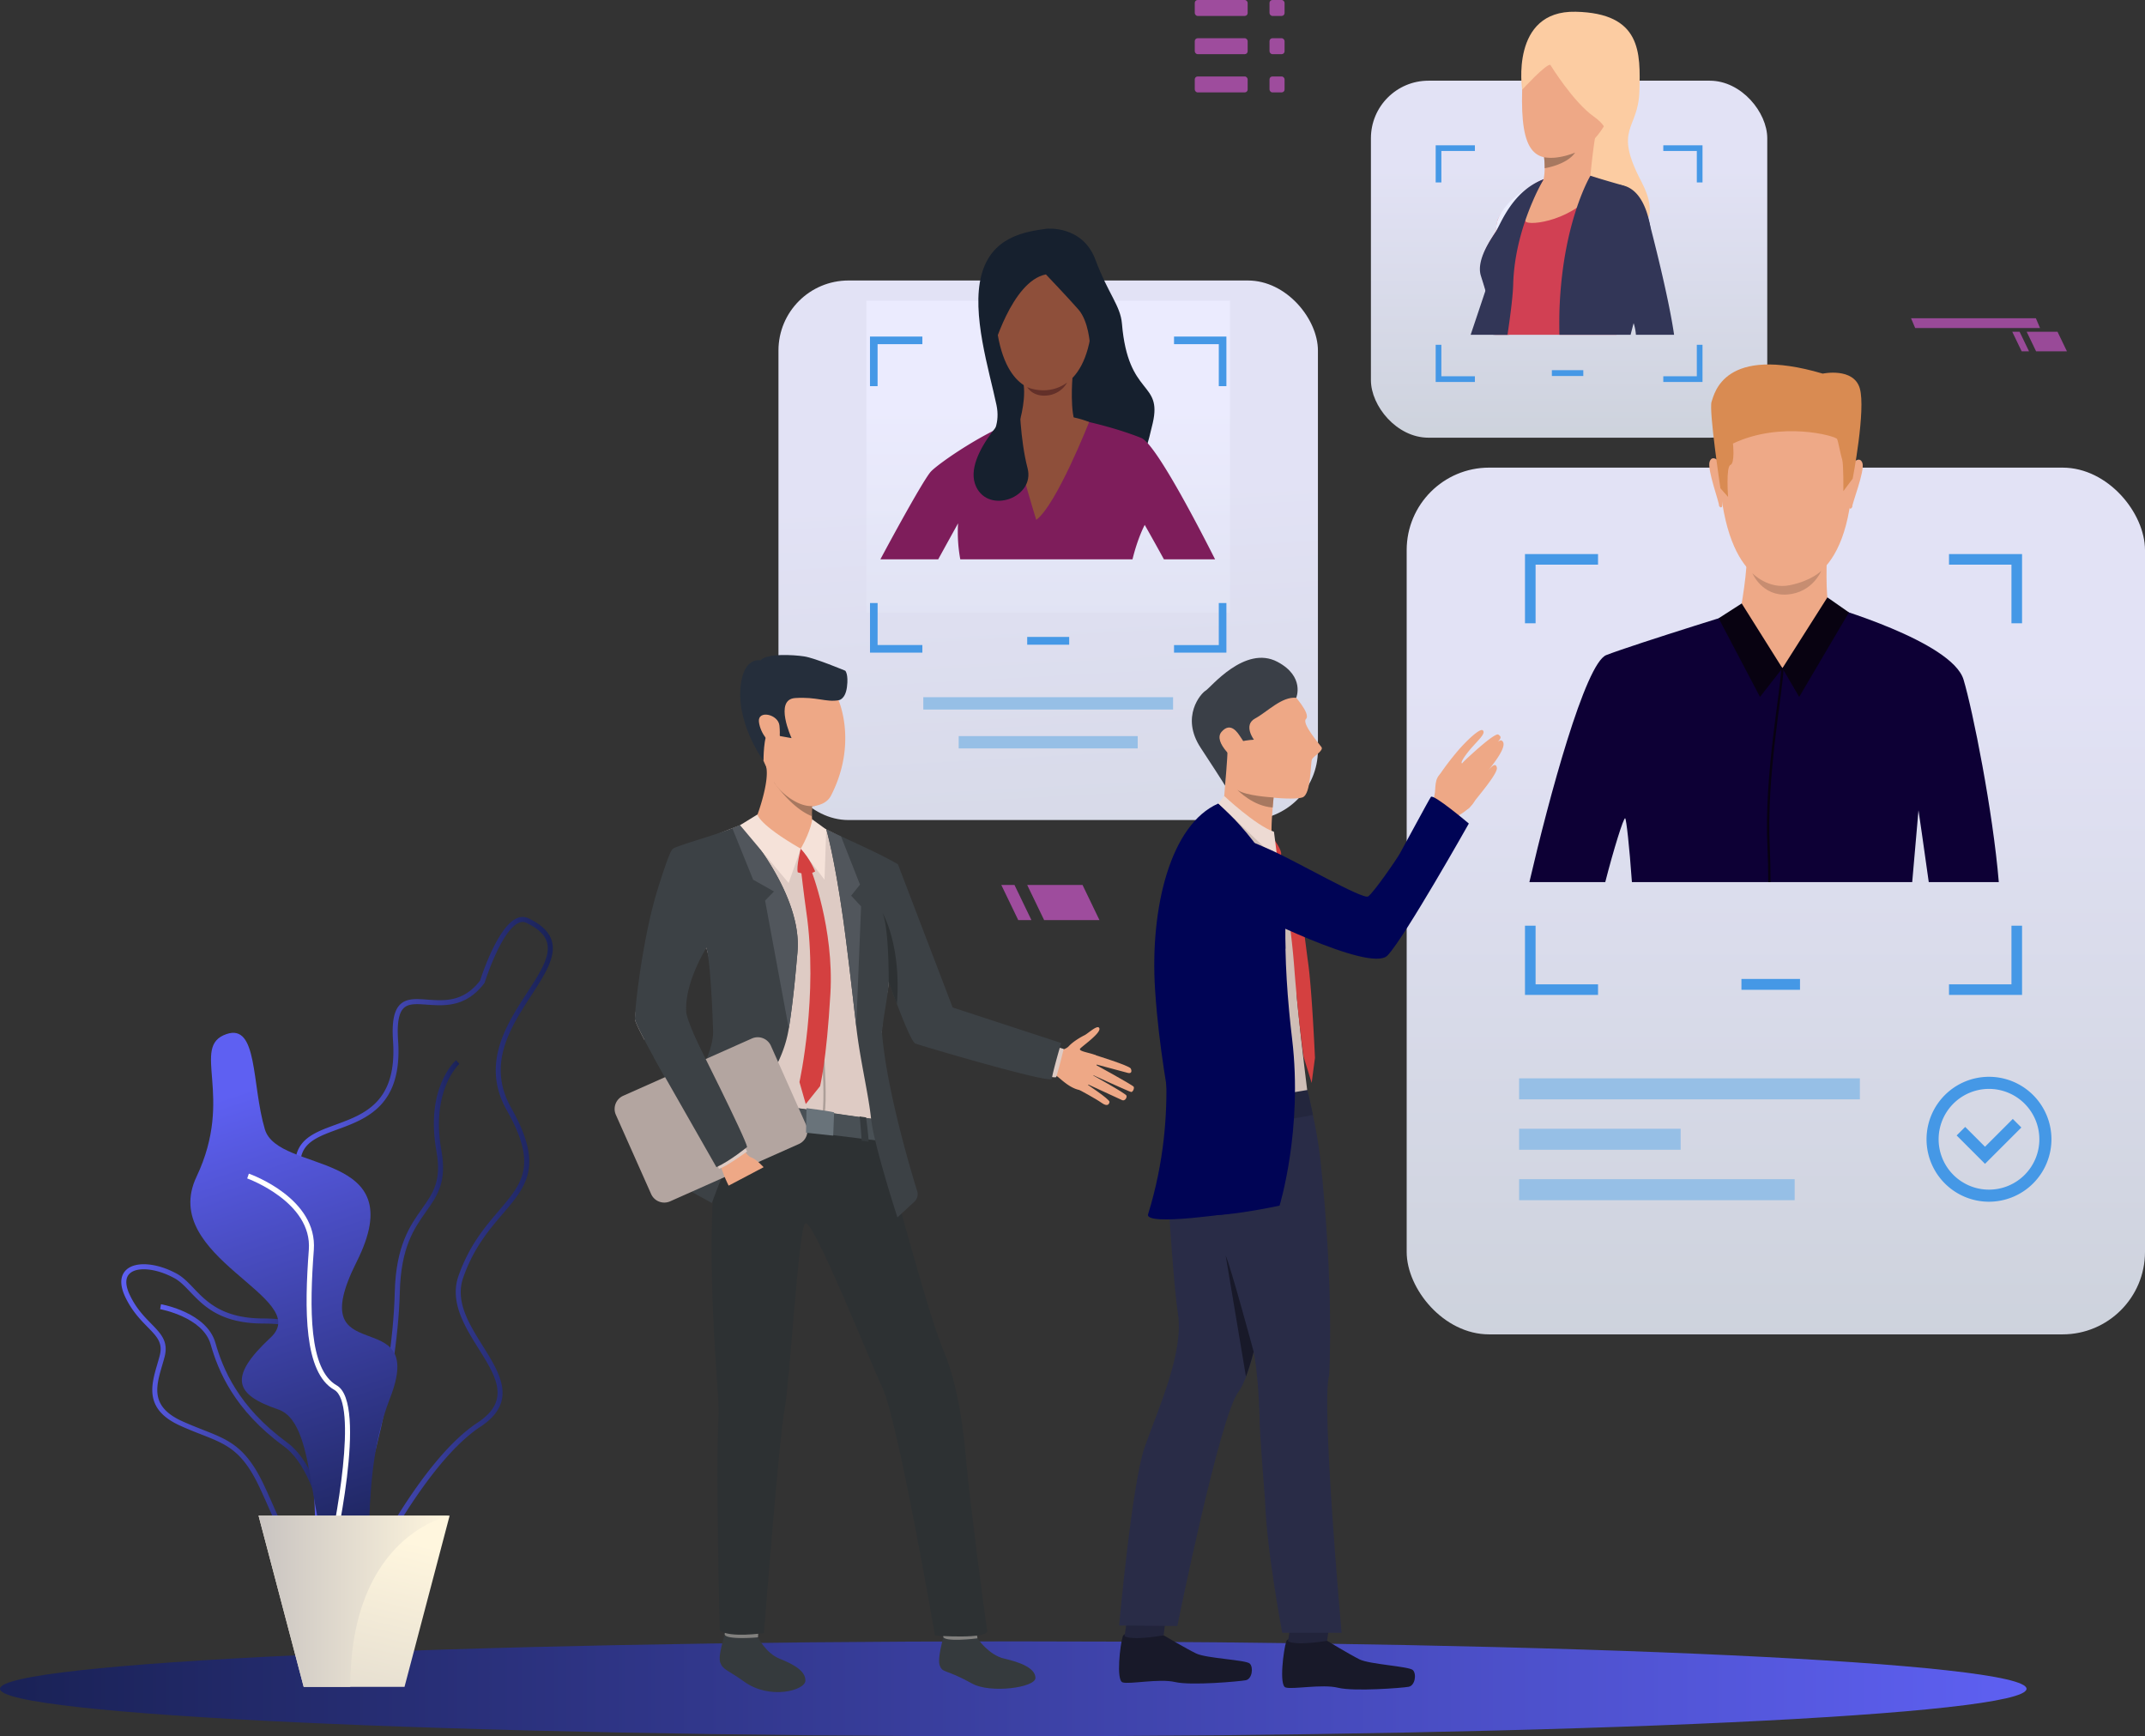 <svg id="Слой_1" data-name="Слой 1" xmlns="http://www.w3.org/2000/svg" xmlns:xlink="http://www.w3.org/1999/xlink" viewBox="0 0 1798.11 1455.22"><rect x="0" y="0" width="1798.11" height="1455.22" fill="#333333" stroke="none"/><defs><style>.cls-1,.cls-15,.cls-3,.cls-53,.cls-6{opacity:0.95;}.cls-1{fill:url(#linear-gradient);}.cls-2{fill:#96bfe6;}.cls-3{fill:url(#linear-gradient-2);}.cls-4{fill:#4598e6;}.cls-5{fill:url(#linear-gradient-3);}.cls-6{fill:url(#linear-gradient-4);}.cls-7{fill:url(#linear-gradient-5);}.cls-8{fill:url(#linear-gradient-6);}.cls-9{fill:url(#linear-gradient-7);}.cls-10{fill:url(#linear-gradient-8);}.cls-11{fill:url(#linear-gradient-9);}.cls-12{fill:#fff;}.cls-13{fill:url(#linear-gradient-10);}.cls-14{fill:url(#linear-gradient-11);}.cls-15{fill:url(#linear-gradient-12);}.cls-16{fill:#0d0035;}.cls-17{fill:#eea987;}.cls-18{fill:#d98b52;}.cls-19{fill:#080211;}.cls-20{fill:#c78d71;}.cls-21{fill:#eea886;}.cls-22{fill:#16202e;}.cls-23{fill:#7e1d5b;}.cls-24{fill:#8e4f3a;}.cls-25{fill:#633029;}.cls-26{fill:#323657;}.cls-27{fill:#fccca2;}.cls-28{fill:#d14053;}.cls-29{fill:#e55353;}.cls-30{fill:#a77860;}.cls-31{fill:#ebeeff;}.cls-32{fill:#353a3d;}.cls-33{fill:#81807e;}.cls-34{fill:#2d3133;}.cls-35{fill:#decbc4;}.cls-36{fill:#495055;}.cls-37{fill:#252e3b;}.cls-38{fill:#3c4145;}.cls-39{fill:#b3a5a0;}.cls-40{fill:#51565c;}.cls-41{fill:#f5e2d9;}.cls-42{fill:#d44040;}.cls-43{fill:#ad9f99;}.cls-44{fill:#69737a;}.cls-45{fill:#181929;}.cls-46{fill:#22243b;}.cls-47{fill:#292c47;}.cls-48{fill:#cfbeb6;}.cls-49{fill:#3a3f47;}.cls-50{fill:#23263d;}.cls-51{fill:#000455;}.cls-52{fill:#eddad3;}.cls-54{fill:#9e4c9d;}</style><linearGradient id="linear-gradient" x1="910.92" y1="1045.52" x2="875.67" y2="406.67" gradientUnits="userSpaceOnUse"><stop offset="0" stop-color="#d1d7e0"/><stop offset="1" stop-color="#ebebff"/></linearGradient><linearGradient id="linear-gradient-2" x1="1488.65" y1="1225.07" x2="1488.65" y2="566.11" xlink:href="#linear-gradient"/><linearGradient id="linear-gradient-3" y1="1415.47" x2="1698.81" y2="1415.47" gradientUnits="userSpaceOnUse"><stop offset="0.01" stop-color="#1a2257"/><stop offset="1" stop-color="#5e60f2"/></linearGradient><linearGradient id="linear-gradient-4" x1="878.68" y1="818.15" x2="878.68" y2="336.32" xlink:href="#linear-gradient"/><linearGradient id="linear-gradient-5" x1="-4327.48" y1="1094.07" x2="-4218.26" y2="1094.07" gradientTransform="matrix(-1, 0, 0, 1, -3942.38, 0)" xlink:href="#linear-gradient-3"/><linearGradient id="linear-gradient-6" x1="-4242.62" y1="1184.23" x2="-4044.07" y2="1184.23" gradientTransform="matrix(-1, 0, 0, 1, -3942.38, 0)" xlink:href="#linear-gradient-3"/><linearGradient id="linear-gradient-7" x1="-4225.65" y1="1213.1" x2="-4076.62" y2="1213.1" gradientTransform="matrix(-1, 0, 0, 1, -3942.38, 0)" xlink:href="#linear-gradient-3"/><linearGradient id="linear-gradient-8" x1="-4405.79" y1="1061.71" x2="-4182" y2="1061.71" gradientTransform="matrix(-1, 0, 0, 1, -3942.38, 0)" xlink:href="#linear-gradient-3"/><linearGradient id="linear-gradient-9" x1="330.16" y1="1306" x2="199.87" y2="915.1" xlink:href="#linear-gradient-3"/><linearGradient id="linear-gradient-10" x1="229.35" y1="1561.28" x2="294.5" y2="1280.44" gradientUnits="userSpaceOnUse"><stop offset="0" stop-color="#c9c4c1"/><stop offset="1" stop-color="#fff6de"/></linearGradient><linearGradient id="linear-gradient-11" x1="197.22" y1="1342.12" x2="357.38" y2="1342.12" gradientTransform="translate(19.53)" xlink:href="#linear-gradient-10"/><linearGradient id="linear-gradient-12" x1="1315.34" y1="410.8" x2="1315.34" y2="139.37" xlink:href="#linear-gradient"/></defs><title>Staffing banner</title><rect class="cls-1" x="652.57" y="235.1" width="452.22" height="452.22" rx="58.67"/><rect class="cls-2" x="773.99" y="584.36" width="209.37" height="10.34"/><rect class="cls-2" x="803.65" y="616.96" width="150.06" height="10.34"/><rect class="cls-3" x="1179.19" y="391.94" width="618.92" height="726.47" rx="69.12"/><rect class="cls-4" x="1459.81" y="820.51" width="49.09" height="9.09"/><rect class="cls-2" x="1273.45" y="903.82" width="285.64" height="17.6"/><rect class="cls-2" x="1273.45" y="988.33" width="230.98" height="17.6"/><rect class="cls-2" x="1273.45" y="946.07" width="135.41" height="17.6"/><path class="cls-4" d="M1633.81,464.39v8.89h52.35V522.4h8.89v-58Zm-355.45,58h8.89V473.28h52.35v-8.89h-61.24Zm407.8,253.48V825h-52.35v8.89h61.24v-58Zm-398.91,0h-8.89v58h61.24V825h-52.35Z"/><path class="cls-4" d="M1667.33,1007.22a52.35,52.35,0,1,1,52.35-52.35A52.4,52.4,0,0,1,1667.33,1007.22Zm0-94.56a42.22,42.22,0,1,0,42.22,42.21A42.26,42.26,0,0,0,1667.33,912.66Z"/><polygon class="cls-4" points="1663.99 975.48 1640.21 951.69 1647.38 944.53 1663.99 961.15 1687.29 937.85 1694.45 945.02 1663.99 975.48"/><path class="cls-5" d="M1698.81,1415.47c0,22-380.29,39.75-849.4,39.75S0,1437.43,0,1415.47s380.29-39.76,849.41-39.76S1698.81,1393.51,1698.81,1415.47Z"/><rect class="cls-6" x="726.27" y="252.01" width="304.81" height="261.53"/><path class="cls-7" d="M278.3,1299.58c25.37-17.85,55.08-142.23,56.85-216.31.9-38,12.12-53.75,22-67.7,9.46-13.34,17.63-24.85,12.87-51.29-9.1-50.53,14.82-72.34,15.06-72.55l-2.77-3.16c-1.06.93-26,23.43-16.42,76.45,4.45,24.71-2.88,35-12.16,48.12-9.74,13.72-21.86,30.8-22.8,70-1.9,79.5-32.27,196.94-55.07,213Z"/><path class="cls-8" d="M225.1,1263.3c-2.39-5.43-4.87-11-7.68-17-14.49-30.6-27.34-35.64-48.61-44-5.2-2-11.1-4.36-17.56-7.26-30.48-13.7-24.58-33.88-19.37-51.69.72-2.49,1.45-5,2.08-7.44,2.68-10.47-2.47-15.72-10.26-23.68-5.8-5.91-13-13.27-18.57-24.89-6.08-12.71-3-19.53.69-23,7.74-7.33,25.56-6,42.39,3.21,5.23,2.85,9.54,7.36,14.1,12.13,10.73,11.24,24.08,25.22,57.85,25.38,19.26.09,29.81,2.75,35.27,8.89,6.2,7,5,17.39,3.42,31.83-.56,5-1.2,10.65-1.58,16.77-2.3,36.47,19.24,62.79,19.45,63.05,12.86,15.32,28.71,47.1,21.87,66.66-2.86,8.2-9.28,13.36-19.06,15.34a54.16,54.16,0,0,1-10.73,1.17C245.18,1308.8,236.53,1289.2,225.1,1263.3Zm-78.9-192c-15-8.2-31.15-9.86-37.49-3.85-4.82,4.57-2.55,12.4.21,18.16,5.26,11,11.91,17.78,17.77,23.76,8.16,8.33,14.6,14.9,11.34,27.67-.64,2.5-1.38,5-2.13,7.56-5.18,17.74-10.08,34.49,17.07,46.69,6.37,2.86,12.21,5.16,17.37,7.18,21.48,8.43,35.67,14,50.88,46.1,2.83,6,5.31,11.62,7.72,17.07,13.13,29.76,21.05,47.72,49.76,41.92,8.23-1.66,13.59-5.91,15.93-12.61,6-17.24-8.39-47.43-21.13-62.59-.93-1.12-22.83-27.81-20.42-66,.39-6.21,1-11.93,1.6-17,1.49-13.35,2.57-23-2.38-28.57-4.53-5.09-14.45-7.4-32.16-7.48-35.55-.17-49.59-14.87-60.87-26.68-4.51-4.72-8.41-8.81-13.07-11.35Z"/><path class="cls-9" d="M279.08,1333l4.19-.23c-.21-3.93-5.49-96.75-42.76-123.92-40.89-29.8-53.78-61.83-59.92-83.33-7.23-25.33-44.05-32.1-45.62-32.37l-.73,4.13c.36.06,35.8,6.6,42.31,29.4,6.31,22.09,19.55,55,61.48,85.56C273.7,1238.28,279,1332.08,279.08,1333Z"/><path class="cls-10" d="M272,1353.9c-8.77-4.37-8.45-21.93-8-48.5.61-33.59,1.44-79.58-16.14-121.89-18.67-44.94-2-58.08,14.09-70.78,18-14.23,35.08-27.67,2.38-88.32-15-27.86-19.79-46.7-15-59.3s18-17.31,32-22.44c24.23-8.87,51.69-18.92,48.14-70.21-1.08-15.72.77-25.39,5.82-30.43,5.5-5.47,13.59-4.88,23-4.19,14.16,1,30.21,2.21,44.18-16,1.45-4.56,14.81-45.22,30.79-52.19a11.32,11.32,0,0,1,9.78.06h0c11,5.28,17.43,11.53,19.57,19.13,3.72,13.22-6,28.12-17.17,45.38-17.61,27.12-37.58,57.86-16.87,94.44,27.38,48.37,12.92,65.3-7.1,88.72C410,1030.78,397,1046,388.32,1070.81c-7,20,4.93,39,16.45,57.38,14.46,23.08,29.41,47-2.07,67.66-52,34.24-103.44,146-104,147.14l-.21.47-.4.31c-9.59,7.52-16.57,11.1-21.82,11.1A9.53,9.53,0,0,1,272,1353.9ZM400.4,1192.34c28.05-18.45,15.43-38.59.82-61.92-11.5-18.34-24.52-39.14-16.87-61,8.95-25.55,22.22-41.08,33.92-54.78,19.61-23,32.57-38.12,6.64-83.93-22-38.8-.36-72.07,17-98.8,10.66-16.4,19.86-30.57,16.65-41.95-1.79-6.37-7.46-11.76-17.34-16.48h0a7.19,7.19,0,0,0-6.29,0c-14.83,6.46-28.44,49.51-28.58,49.94l-.11.35-.22.29c-15.4,20.35-33.5,19-48,18-8.7-.64-15.56-1.14-19.7,3s-5.57,13-4.59,27.17c3.77,54.43-26.54,65.52-50.89,74.44-13.68,5-25.5,9.33-29.54,20-4.32,11.37.37,29.11,14.77,55.82,34.38,63.76,15.14,78.93-3.47,93.61-15.56,12.27-30.27,23.86-12.81,65.87,17.92,43.12,17.07,89.62,16.46,123.57-.42,23.18-.75,41.49,5.65,44.67,3.74,1.87,10.9-1.28,21.28-9.36C299.3,1331.74,348.53,1226.47,400.4,1192.34Z"/><path class="cls-11" d="M189.83,866.72c26.49-9.08,21,42,32.18,79.74S346.53,962.94,299,1057.53s60.16,31.64,28,114.18-2.8,170.83-37.78,148.37-19.65-126.4-56-138.75-42.31-26.76-6.3-60.33-94.37-66.92-62.19-134.72S159.23,877.21,189.83,866.72Z"/><path class="cls-12" d="M277,1314.66c3.33-14.13,31.78-138.49,5.24-153.52-23.4-13.25-22.82-64.78-19.17-113.44,3.23-43.07-52.09-63.2-54.45-64l-1.4,4c.55.19,54.65,19.9,51.66,59.77-3.75,50-4.15,103,21.29,117.4,20.15,11.42,1.6,111.36-7.25,148.91Z"/><polygon class="cls-13" points="376.91 1270.38 339.09 1413.86 254.58 1413.86 216.76 1270.38 376.91 1270.38"/><path class="cls-14" d="M376.91,1270.38s-83.25,15.63-83.25,143.48H254.58l-37.82-143.48Z"/><rect class="cls-15" x="1149.21" y="67.63" width="332.25" height="299.23" rx="48.23"/><rect class="cls-4" x="1300.9" y="310.27" width="26.35" height="4.88"/><path class="cls-4" d="M1394.31,121.78v4.78h28.1v26.37h4.77V121.78ZM1203.5,152.93h4.77V126.56h28.1v-4.78H1203.5ZM1422.41,289v26.38h-28.1v4.77h32.87V289Zm-214.14,0h-4.77v31.15h32.87v-4.77h-28.1Z"/><rect class="cls-4" x="861.08" y="533.84" width="35.2" height="6.52"/><path class="cls-4" d="M984.16,282.07v6.38h37.53v35.22h6.38v-41.6Zm-254.87,41.6h6.38V288.45H773.2v-6.38H729.29Zm292.4,181.76v35.24H984.16V547h43.91V505.43Zm-286,0h-6.38V547H773.2v-6.37H735.67Z"/><path class="cls-16" d="M1675.55,739.32h-58.71c-3.86-28.11-8.61-60.2-8.61-60.2s-2.38,26.48-5.26,60.2H1368c-2.14-30.32-4.72-53-5.65-53.48-1.35-.67-9.73,26.23-16.69,53.48h-63.6c16.36-70.47,46.87-183.52,64.51-190.29,25.11-9.66,127.51-41.22,127.51-41.22h58.43s103.84,29.63,113.5,61.84C1653.7,595.32,1670.64,680,1675.55,739.32Z"/><path class="cls-17" d="M1506,318.24s54.57,8.6,46.26,94-56.47,78.37-59.69,78.29-48.34,1.55-51.86-102.68C1440.7,387.82,1439.16,310.74,1506,318.24Z"/><path class="cls-17" d="M1531.46,465.35s-1.49,35.11,1.9,42.72-45,32-74.56,4.81c0,0,7.13-38.17,5.15-51.69S1531.46,465.35,1531.46,465.35Z"/><path class="cls-17" d="M1553.09,388.09s6-6.38,8.17.08-9.27,35.33-8.52,36.63c0,0-1.09,2.5-2.53,1.12S1553.09,388.09,1553.09,388.09Z"/><path class="cls-17" d="M1441.32,387s-5.86-6.49-8.17-.08,8.58,35.51,7.81,36.79c0,0,1,2.52,2.5,1.17S1441.32,387,1441.32,387Z"/><path class="cls-18" d="M1553.07,401.19l-7.82,10.44s.23-22.89-1-26.48-3.17-14.56-4.22-17.15-46.85-15.42-87.32,3.75c0,0,1.78,16.46-2.1,17.93s-2,26.81-2,26.81l-6.42-7.24s-9.84-65.68-7.41-72.53,10.17-48,93.18-23.57c0,0,25.88-5.48,31.07,12.38S1553.07,401.19,1553.07,401.19Z"/><path class="cls-17" d="M1533.36,508.07s12.31,2.62-39.2,52c0,0-36.54-40.42-35.36-47.18S1533.36,508.07,1533.36,508.07Z"/><polygon class="cls-19" points="1494.16 560.06 1508.22 584.11 1549.92 513.29 1531.86 500.7 1494.16 560.06"/><polygon class="cls-19" points="1494.16 560.06 1460.04 505.78 1440.7 518.21 1475.38 584.11 1494.16 560.06"/><path class="cls-19" d="M1483.58,710.47c.42,8,.61,17.82.63,28.85h-1.93c0-11-.21-20.78-.63-28.76-3.16-60.23,11.43-133.51,11.52-150.69l1.89.37C1495,577.42,1480.42,650.49,1483.58,710.47Z"/><path class="cls-20" d="M1469,480.45s13,13.7,31.28,10.05,26.44-12,26.44-12-7.23,18.13-28.4,19.79S1469,480.45,1469,480.45Z"/><path class="cls-21" d="M836.8,284.49h-.12c-1.24-.3-3.18-6.21-3.56-7.39-.09-.32-.28-.91-.55-1.73-1.53-4.73-5.11-15.79-3.71-20,.44-1.34,1.12-2.11,2-2.3,2-.41,4.2,2.08,4.29,2.18l0,.06v.07c.5,4.65,3,27.93,1.92,29A.52.52,0,0,1,836.8,284.49Zm-5.45-31.06a1.47,1.47,0,0,0-.36,0c-.75.15-1.32.82-1.71,2-1.34,4.1,2.33,15.47,3.72,19.75.26.82.46,1.42.55,1.75.9,2.82,2.51,6.89,3.23,7.07a.06.06,0,0,0,.07,0c.68-.92-.89-18-2-28.55C834.5,255.14,832.83,253.43,831.35,253.43Z"/><path class="cls-22" d="M877.36,191.71s30-3.15,40.86,25.86,21,38.5,22.29,53.74c5.16,61.63,33.94,47.69,25.84,83.21s-13.69,40.91-13.69,40.91l-68.81-13.49-69.71.22s27.27-13.62,21.2-42.63S814.14,263,822.69,230.61,859.41,194.18,877.36,191.71Z"/><path class="cls-21" d="M914.05,284.49a.5.5,0,0,1-.37-.16c-1.07-1.06,1.41-24.34,1.92-29v-.07l0-.06c.09-.1,2.33-2.59,4.29-2.18.91.19,1.6,1,2,2.3,1.39,4.24-2.18,15.3-3.71,20-.27.82-.46,1.41-.55,1.73-.38,1.18-2.33,7.09-3.56,7.39Zm2-29c-1.15,10.58-2.72,27.63-2,28.56a.06.06,0,0,0,.06,0c.73-.18,2.33-4.25,3.24-7.08.09-.32.28-.92.55-1.74,1.38-4.28,5.06-15.65,3.71-19.75-.38-1.18-1-1.85-1.7-2C918.3,253.14,916.37,255.11,916,255.46Z"/><path class="cls-23" d="M1018.59,468.82H975.71c-8.89-16.2-16.11-28.88-16.11-28.88s-5.78,10.55-10.26,28.88H805a124.94,124.94,0,0,1-1.87-30.2s-7.72,13.94-16.67,30.2H738c12.87-24.1,37-68,42.46-73.69,6.88-7.21,46.76-34.77,75.24-43.77s44.68-.31,44.68-.31,29.25,5.27,56.29,16C967.27,371.26,996.64,425.5,1018.59,468.82Z"/><path class="cls-24" d="M881.32,208.67s39.78,5.74,34,64.47-40.93,54.06-43.28,54-35.22,1.22-38.06-70.43C833.94,256.72,832.61,203.73,881.32,208.67Z"/><path class="cls-24" d="M899,316.73s-2.46,30.55,3.42,39.7-5,21.57-27.52,17.32-21.18-17-21.18-17,6.3-18.85,4.45-33.94S899,316.73,899,316.73Z"/><path class="cls-22" d="M876.77,230S895.36,249.5,904,259.39s9.63,29,9.63,29,14.54-17.77,8.46-38.45-20.47-60.94-56.9-48.57-37.77,66.78-33.5,93.76C831.68,295.14,848,235.58,876.77,230Z"/><path class="cls-24" d="M913,353.73s-27.58,69.87-44.35,82c0,0-22-71.27-20.48-81.7C848.13,354.05,881.35,341,913,353.73Z"/><path class="cls-22" d="M854.67,336.84s-49.18,43.75-36.42,71.05c10.9,23.3,49.52,9,43.15-15.4S854.67,336.84,854.67,336.84Z"/><path class="cls-25" d="M861.1,324.49s16.95,8,33.44-3.82a21.5,21.5,0,0,1-16.72,10.8C865.68,332.82,861.1,324.49,861.1,324.49Z"/><path class="cls-26" d="M1297.58,162.86s-16.31,61.38-19.71,75.21c-1,4.17-4.28,11.37-8.43,19.58a1.3,1.3,0,0,1-.11.19,15.64,15.64,0,0,0-1.52,5c-.66,5.12,1.3,9.15-2.1,15.22l-.61,2.55h-32.29c3.77-11.19,8.55-25.43,12.38-36.9,3.21-9.68,5.75-17.38,6.43-19.61,2-6.66,9.31-28.22,15.53-42.53,2.17-5,10.53-9.92,17.94-13.48C1291.72,164.93,1297.58,162.86,1297.58,162.86Z"/><path class="cls-27" d="M1276,75.18s-10.3-66.57,44.84-65.34,54.4,34.14,53.42,66.81-22.11,30.22,1.72,75.67-20.64,45.44-20.64,45.44l-34.5-47.41Z"/><path class="cls-21" d="M1314.8,16.22s-37.34,5.9-38.81,59,10.07,64.36,42.74,53.31,43-66.58,43.73-75.17S1365.16,9.84,1314.8,16.22Z"/><path class="cls-28" d="M1380.38,200.79c.13,18.26-20.86,61.94-24.1,75.43-.38,1.57-.79,3-1.2,4.38H1253.17c-.53-6.29-1-11.67-1.28-14.71-.8-10-10.91-31.46-10.57-41.46.35-10.19,5.35-19,12.35-29.88,2.17-3.37,4.46-6.8,6.73-10.15,7.42-10.88,14.83-20.76,18.47-24.17a58.53,58.53,0,0,1,7.43-5.92l0,0a34.16,34.16,0,0,1,7.65-4l32.1-5.13s20,7.24,31.51,9.93C1357.58,155.06,1380,158.34,1380.38,200.79Z"/><path class="cls-29" d="M1286.32,154.29l-18.6,29.32-17.17,27.06c0-.15,1.19-4.24,3.13-16.11.36-2.25.76-4.78,1.18-7.62a21.86,21.86,0,0,1,.54-2.5h0c7.35-16.94,30.07-29.71,30.9-30.14C1286.32,154.3,1286.32,154.29,1286.32,154.29Z"/><path class="cls-21" d="M1339.74,104.59c-3.24,6.11-6.66,44-6.66,44s-45.67,17.26-41,7.5c2.12-4.43,2.74-10.18,2.78-15.14a72.8,72.8,0,0,0-.51-9.22c-.11-1-.21-1.57-.21-1.57S1343,98.47,1339.74,104.59Z"/><path class="cls-27" d="M1299.57,54.3s19.16,31.2,36.6,43.48,8.6,22.11,8.6,22.11,45.51-95.81,2.24-102.44-69.8-7.12-71,57.73C1276,75.18,1295.64,53.81,1299.57,54.3Z"/><path class="cls-30" d="M1320.4,127.87c-7,10.34-25.53,13.13-25.53,13.13h0a72.8,72.8,0,0,0-.51-9.22C1306.26,134.08,1320.4,127.87,1320.4,127.87Z"/><path class="cls-31" d="M1255.48,184.24h0s-1,2.06-1.8,10.32l6.72-10.15s12-17.23,16.13-21.71a69.12,69.12,0,0,1,9.77-8.4S1262.67,165.66,1255.48,184.24Z"/><path class="cls-29" d="M1346.36,209.93s29.31-11.5,38-12.17c0,0-5.9-47.07-34.69-42.08S1346.36,209.93,1346.36,209.93Z"/><path class="cls-21" d="M1294,150.26s-21.52,33.09-14.23,36,46.71-3.86,63.48-35.29C1343.22,151,1318.15,138.1,1294,150.26Z"/><path class="cls-26" d="M1384.35,197.77c-1.49,25.94-8.86,50.55-14.93,73.14-.88,3.27-1.73,6.51-2.52,9.69h-59.68c-.15-8.94-.12-16.83.16-23.42,3-72,25.83-109.88,25.83-109.88s7.29,2.45,28.26,8.39c14.37,4.06,19.8,22.35,21.78,33.44a.42.42,0,0,1,0,.13A79.07,79.07,0,0,1,1384.35,197.77Z"/><path class="cls-26" d="M1294,150.27a171.62,171.62,0,0,0-8.87,17.81c-7.07,16.21-15.9,41.87-16.65,70.15-.24,9.08-2,23.79-4.78,42.37h-11.91a188.81,188.81,0,0,0-6.56-36.9c-1.63-5.79-3.12-10.12-3.93-12.86-3.8-12.92,8.35-30.13,12.41-36.29S1267.49,160.13,1294,150.27Z"/><path class="cls-26" d="M1403.36,280.6h-32a42.66,42.66,0,0,0-1.89-9.69c-5.82-20.7-23.06-61-23.06-61s-25.78-42.13-1.34-52.87,35,19.27,38.23,32.08a.42.42,0,0,1,0,.13C1384.09,192.32,1398.64,247.79,1403.36,280.6Z"/><path class="cls-21" d="M880.7,881.4s11.2-.15,15.19-4.47,11-8.18,13.28-9.28c3-1.47,11.38-9.59,12.43-5.63s-13.31,14-16,16.75,11.93,3.9,14.08,6.54-5.33,30.37-15.1,28.22-17.76-12-19.61-12a52.09,52.09,0,0,1-7.21-1.23Z"/><path class="cls-21" d="M917.56,884.18s29.15,8.9,30.35,11.42.39,4.37-2.39,3.67S917,891.64,917,891.64s31.86,17.42,33.3,19.16c.84,1-.56,4.66-2.1,4.45S913.84,900,913.84,900s29.71,16.33,30.45,18.27c.64,1.69-1.35,4.82-3.65,3.8S909.7,907.8,909.7,907.8s20.7,13.56,20.38,15.79c-.2,1.37-1.28,4.55-6.49.85S905,913.61,905,913.61Z"/><path class="cls-32" d="M819.38,1373.17s9.35,14,22.47,17,26,7.83,26.14,16.11-37.93,13.21-52.94,4.87c-22.41-12.46-24.69-8.7-27.17-14.93s3-22.87,2.82-24.85C790.5,1368.94,819.38,1373.17,819.38,1373.17Z"/><path class="cls-33" d="M817.92,1366.27s1.71,6.76,1.46,6.9-29.56,3.64-28.68-1.78c.72-4.4,1.75-9.18,1.75-9.18Z"/><path class="cls-32" d="M635.34,1372.25s6.68,13.38,18.07,17.94c12.19,4.87,22,10.47,21.73,18.54s-29.78,16.24-51.28.76c-13.59-9.78-17.9-9.83-20.08-16s3.79-22.16,3.71-24.1C607.39,1367,635.34,1372.25,635.34,1372.25Z"/><path class="cls-33" d="M635.68,1365.3s-.08,6.82-.34,7-28.57,2.46-27.85-2.85a43.66,43.66,0,0,1,2.75-9.31Z"/><path class="cls-34" d="M739.53,956.45S776.74,1099,790.9,1131.93c13.13,30.53,17.46,73.22,19.26,94.67,2.28,27,15.8,132,17.4,139.88s-43.77,4.36-43.77,4.36-31.27-181.59-44.26-208.1c-8.66-17.68-58.93-144.5-64.69-137.2S662,1159.92,657.7,1181s-17.34,187.77-17.34,187.77-29.25,4.31-37.06-2.3c0,0-3.55-142.32-.84-181.87,1-15.07-17.66-180.71,6.31-247.39C621.44,902,739.53,956.45,739.53,956.45Z"/><path class="cls-35" d="M532.31,854.25c0,1.63,3.08,8.15,8,17.53,7.19-14.38,12.83-26.18,14.68-30.52,6-14.3,37.26-47.08,37.26-47.08a.32.32,0,0,0,0,.07.06.06,0,0,0,0,0s0,0,0,0l0,.13c0,.08.05.17.08.28s0,.12,0,.18l0,.13c1.7,6.33,12.13,45.89,12.52,65.37.42,21.22,6,60.46,6,60.46h0l6.51.91,14.42,2,1.73.24,4.19.59L676,930,689.6,932l1.83.26,7.75,1.09,21.4,3,5.45.76h.05l4.09.58,5.65.79h0c.15-.21,5.5-7.52,4.67-23.76-.52-10.49-1.79-30.19-1.26-48.47,0-.09,0-.19,0-.28s0-.46,0-.69,0-.16,0-.23v0c.33-10,1.22-19.56,3.09-26.79A111.32,111.32,0,0,0,745,823.89c0-.23.05-.44.08-.66.1-.85.19-1.68.26-2.5a125.73,125.73,0,0,0,.2-22.9l0,0c.38.84,3.17,11.07,6.83,23.69,6.18,21.34,14.84,49.54,18.52,50.89,5.36,2,92.22,27.7,111,30.33,2.17.31,3.43.3,3.55-.08s.17-.55.26-.85c2.28-7.51,5.41-20.28,5.91-22.34.05-.19.07-.29.07-.29l-3.36-1-94.5-28.32-43.2-124.58c-.9-.72-11.51-5.86-19.26-9.54s-17.43-9.29-26-14c-4.4-2.4-8.56-4.6-12.16-6.25l-.55-.25h0l-9.9-4.52h0l-2.58-.24c-8.3-.79-34.08-3.21-42.72-3.72-.72,0-1.31-.07-1.77-.08a8.11,8.11,0,0,0-.87,0c-1.1.06-6.41,1.92-13.4,4.57h0l-.8.31-1,.37-1.85.72c-1.25.48-2.53,1-3.83,1.5l-1.37.54c-14,5.55-30,12.4-33.8,15.14-2.51,1.8-10.34,16.56-19.42,34.81-11.7,37.46-26.52,94.81-27,109C532.32,853.83,532.31,854.05,532.31,854.25Z"/><path class="cls-36" d="M735.83,938.44s2.87,3.44,3.7,18c0,0-118.25-13.79-130.76-19.23,0,0-.49-16.06,2.17-16.33C613.85,920.58,735.83,938.44,735.83,938.44Z"/><path class="cls-21" d="M635,682.68c.36,18.56,36.3,28.72,36.3,28.72s15-18.85,11.44-20.65c-1.41-.71-2-3.52-2.16-6.68a65,65,0,0,1,.21-8.42c.1-1.31.21-2.15.21-2.15s-5.14-5.42-11.67-11.87c-11.41-11.29-27.11-25.75-27.13-20a5.24,5.24,0,0,0,.13,1.09C645.07,655.67,635,682.68,635,682.68Z"/><path class="cls-32" d="M638,923.73s-2.58,16.28-2.81,20.52l-5.47-1.09s1.51-17.22,2.4-20.11Z"/><path class="cls-32" d="M726,936.54s2.07,14.8,2.12,20.39l-5.79-.75s-1.18-18.48-1.84-20.41Z"/><path class="cls-30" d="M648.82,655.49h0c.07.11,1.59,2.39,4.2,5.67,5.51,6.93,15.88,18.33,27.54,22.91a65,65,0,0,1,.21-8.42,18.9,18.9,0,0,0,3.57-.42,110.58,110.58,0,0,0-7.82-11.45l-7.21-2.15Z"/><path class="cls-21" d="M641.92,641.89c3.11,6.76,6.06,11.66,6.9,13.6h0a23.87,23.87,0,0,0,4.2,5.67c5.92,6.38,16.93,14.79,27.75,14.49a18.9,18.9,0,0,0,3.57-.42c4.37-1,9.53-3,12.36-8.55,22.42-43.89,6.19-79.78,6.19-79.78S641.59,569.56,632,588C625.27,601,634.62,626,641.92,641.89Z"/><path class="cls-37" d="M702.89,586.9s5.7-.32,7.1-11.11-1.42-13.62-1.42-13.62-25.31-10.6-34.39-12-31.44-2.7-36.68,3.29c0,0-12.72-3-16.19,18.17-5.5,33.51,18.74,66.06,18.74,66.06s-.2-21.9,4.63-24.8,9,4,9,4l9.88,1.77s-15-32.4,3-33.6S692.59,588.77,702.89,586.9Z"/><path class="cls-21" d="M653.4,608.19c-.94-9.65-18.38-13.33-17.21-3.22s9.75,19.83,13.72,19.48S654.12,615.54,653.4,608.19Z"/><path class="cls-38" d="M540.3,871.78c7.6,14.49,19.59,35.82,31.43,56.51-1.55,2.91-3.08,5.79-4.54,8.64a172.67,172.67,0,0,0-9,20c-2.7,7.55-6.45,26.92.73,30.51l37.83,20.88s.26-.74.77-2.1c1.25-3.4,4-10.67,7.73-20.08.12-.31.5-1.2,1.06-2.53.75-1.77,1.84-4.3,3.08-7.2l1.74-4.07c.69-1.6,1.4-3.25,2.1-4.9l3-7,4.59-10.69.39-.83c1.23-2.66,2.49-5.33,3.78-8,2-4.13,4-8.24,6.12-12.25.21-.41.42-.82.64-1.22.37-.71.75-1.42,1.12-2.11.23-.43.46-.86.7-1.29l.15-.28c.1-.17.19-.34.28-.51,10.94-19.95,23.26-36.63,27.19-61.09q.57-3.54,1.08-7,.85-5.83,1.57-11.48c.18-1.42.36-2.82.53-4.22,2-16.32,3.14-30.86,4.09-41,3-31.56-16.37-65.73-31.21-86.83a232.1,232.1,0,0,0-15.87-20.28l-.07-.08-.8.31-1,.37-1.85.72c-1.25.48-2.53,1-3.83,1.5l-1.37.54c-14.37,5.63-44.63,14-48.44,16.69-2.19,1.57-7.11,16-12.79,34.16-11.69,37.46-18.63,93.94-19,108.05,0,.22,0,.44,0,.64C532.31,855.88,535.39,862.4,540.3,871.78Zm57.49-7c0,7-2.29,15.1-5.81,23.69l-.27.64c-2.42-5.17-4.71-10.13-6.76-14.72v0c-5.63-12.6-9.5-22.43-9.71-26.32-1.4-25,17-53.75,17-53.75a.06.06,0,0,0,0,0s0,0,0,0l0,.13c0,.1.06.19.08.28s0,.12,0,.18l0,.13C596.23,809.9,597.79,864.73,597.79,864.73Z"/><path class="cls-39" d="M669.64,958.88l-107.83,48a12.09,12.09,0,0,1-16-6.13l-29.52-66.32a12.09,12.09,0,0,1,6.13-16l107.83-48a12.09,12.09,0,0,1,16,6.13l29.52,66.33A12.09,12.09,0,0,1,669.64,958.88Z"/><path class="cls-38" d="M692.9,695.74s5.05,16.84,11.59,58.86v0c.22,1.41.44,2.85.66,4.31,0,.17.05.34.08.51.15,1,.3,2,.44,3l.06.35c.1.67.2,1.34.29,2,.25,1.66.5,3.35.74,5.07,2.92,20.46,7,55.27,11,90.41v0c3.11,27.7,10.19,56.12,12.44,77.33,0,0,0,0,0,0a148.75,148.75,0,0,0,2.94,15.94c.16.71.33,1.43.5,2.15,6.34,26.77,18.64,64.67,18.64,64.67l3.59-3.31,10.61-9.79a8.6,8.6,0,0,0,2.38-8.88c-5.88-19-25.89-86.19-29.55-133.43a.09.09,0,0,1,0,0c1.8-16.6,6.4-38.87,5.71-42.08,0,.12.09.23.13.35,2.11,5.86,4.44,12.22,6.79,18.42h0c6.32,16.65,12.78,32.08,15.47,33.06,6,2.2,113.5,33.92,114.28,29.5.08-.45.17-.93.27-1.43l.32-1.55c1.33-6.06,3.74-14.75,5.42-20.62l.69-2.39c.71-2.43,1.17-4,1.17-4L798.6,844.41l-45.88-120c-.9-.71-12.61-7-20.36-10.7-8.07-3.85-18.28-8.59-27.34-12.77-4.32-2-8.4-3.87-11.84-5.45Z"/><path class="cls-40" d="M631.34,737.33l17.48,9.86-7.47,7.62,19.89,107.38c4-25.17,5.9-49.07,7.27-63.73,4.57-48.78-44.12-103.82-47.15-107.19-2.34.89-4.87,1.87-7.48,2.9Z"/><path class="cls-40" d="M692.63,695.27s6.53,21.33,14.14,74.58c2.92,20.46,7,55.27,11,90.41l4.07-100.56-8.33-9,7.41-9.25L705,701c-4.32-2-8.4-3.87-11.84-5.45Z"/><path class="cls-41" d="M620.38,691.64l14.6-9s.4,8,36.3,28.72l-10.19,28.71Z"/><path class="cls-41" d="M680.83,686.69s-.57,8.58-9.55,24.71l19.9,25.93,1.45-42.06Z"/><path class="cls-42" d="M671.23,711.4s-3.86,15.42-2.47,19.74c0,0,8.48,3.08,14.57-.77C683.33,730.37,679,719.57,671.23,711.4Z"/><path class="cls-43" d="M691.16,933.83c2.16-10.88.1-43.49,0-44.87l-1.84.12c0,.33,2.12,33.75,0,44.39Z"/><path class="cls-44" d="M676.06,928.81s17.4,2.08,23.16,3.52l-.76,19.5-22.78-2.43Z"/><path class="cls-42" d="M679.87,729s19.41,49,16.24,103.87c-3.28,56.87-8.66,77.5-8.66,77.5l-12,15-5.28-18.44s16.06-72.51,5.69-143.07c-1.87-12.79-4.66-37-4.66-37Z"/><path class="cls-21" d="M621.55,960.43s4.17,8.33,8.33,9.72,10.24,8.15,10.24,8.15L610.8,993.75s-7.81-15.27-8.16-25S621.55,960.43,621.55,960.43Z"/><path class="cls-35" d="M624.34,961.21l1.94,3.91s-18.62,13.62-23.64,14.49l-1.73-5.21Z"/><path class="cls-38" d="M626.28,961.38s-14,11.55-25.72,16.87l-52.68-92.38,33.63-18.39S625.35,954.44,626.28,961.38Z"/><path class="cls-34" d="M744.43,798c.65,13.16.55,24.85.55,24.85h0c0,.06,0,.42,0,1,0-.23.05-.44.08-.66,2.11,5.86,4.44,12.22,6.79,18.42a196.52,196.52,0,0,0,.53-20.08c-.94-36.9-12.55-56.25-12.55-56.25C742.54,771.75,743.82,785.55,744.43,798Z"/><path class="cls-21" d="M1202.24,676.36s-.55-6.78.25-10c1.38-5.46-.65-14.32,6.22-18.61s26.64,13.69,28.19,18.71-5.83,13.59-21.28,20.79S1202.24,676.36,1202.24,676.36Z"/><path class="cls-21" d="M1206.61,649.58a233.66,233.66,0,0,1,15.48-20.3c7.73-9,18.57-19.09,20.86-17.17,3.48,2.91-6.36,10.16-13.42,19.6-6.49,8.69-3.74,8.08-3.74,8.08s-.79.13,8.15-7.95c9.62-8.69,20.31-17.63,22.21-16.09,2.36,1.9,2.5,2.33-.47,6.06,2.17-1.77,3-1.42,3.81-.58,4.33,4.34-7.78,19.33-12.59,25.28,3.72-4.55,6.95-7.48,7.88-3.11,1.06,5-17,25.41-22.8,33.34C1225.69,685.4,1206.61,649.58,1206.61,649.58Z"/><path class="cls-45" d="M975.43,1370.63s18.81,11.12,27.32,15.25,41.61,5.32,44.88,8.43,2.07,13-3.41,14-45.7,4.64-59.12,1.5-38.52,2.15-44.08.26-2-31.85.18-38.57S975.43,1370.63,975.43,1370.63Z"/><path class="cls-46" d="M977,1358.38l-1.57,12.25s-25.14,4.7-32.76.83l1.89-12.73Z"/><path class="cls-47" d="M1077.87,939.94c-.27,8.48-1.81,26.89-3.61,46.22-.4,4.29-.83,8.64-1.24,12.92-2.51,26-5,50.07-5,50.07-3.18,20.71-9.73,56.66-17,83.84h0c-2.11,7.84-4.29,15-6.47,20.76-2.12,5.65-4.25,10.06-6.31,12.71-15.59,19.9-51.31,196.36-51.31,196.36l-48.77-.37s10.72-119.49,21.5-149.78c12-33.82,32.93-79.41,27.74-112-3.25-20.47-7.44-85.64-7.44-85.64S975.8,941.77,995,888.14C999.73,874.74,1077.87,939.94,1077.87,939.94Z"/><path class="cls-45" d="M1112.48,1375.22s18.68,11.34,27.14,15.57,41.54,5.82,44.77,9,1.92,13-3.58,14-45.75,4.1-59.13.8-38.54,1.68-44.07-.27-1.6-31.87.63-38.57S1112.48,1375.22,1112.48,1375.22Z"/><path class="cls-46" d="M1114.2,1363l-1.72,12.23s-25.2,4.4-32.77.43l2-12.7Z"/><path class="cls-47" d="M1055.9,1188c-1.27-39-4.72-65-14.76-87.5-8.43-18.94-15.65-78.4-15.65-78.4s-22.86-69.68-18.23-126.45c1.16-14.18,89.51,21.47,89.51,21.47,1.93,8.26,7.84,34.27,9.94,53.57,12,110.22,7.48,182,7.48,182-6.83,24.34,10.43,215.84,10.43,215.84H1074.9s-13-68.12-14.41-110.49C1060.49,1258.07,1055.41,1194.75,1055.9,1188Z"/><path class="cls-48" d="M1054.79,683s23.17,38,29.94,59.17,1.32,82.82,2.51,95.21c3.71,38.43,9.12,80.73,9.12,80.73l-77.67,49.61A769.53,769.53,0,0,1,992.6,894.6c-12.16-40.54-13.14-77-13-101.44.35-76.51,41.71-119.71,41.71-119.71Z"/><path class="cls-21" d="M1083.33,581.11s15.93,17,11.43,21.52c-3.71,3.71,10.93,20.69,13,23.55s-6.5,7.58-7.92,10.14-.58,29.3-7.95,32-44.59-.16-56.41-7.38-30.9-48.83-29.53-68.86S1055.32,551.39,1083.33,581.11Z"/><path class="cls-21" d="M1068.27,662.59s-.27,2.27-.63,5.79c-.14,1.48-.32,3.16-.48,5-.09,1.09-.18,2.25-.3,3.43,0,.32-.06.64-.09,1,0,.54-.09,1.09-.13,1.65-.18,2.57-.37,5.23-.5,7.86-.34,6.79-.39,13.29.34,16.9,2,9.91-40.71-31.89-40.71-31.89a488.41,488.41,0,0,0,1.86-68.85C1025.86,567,1068.27,662.59,1068.27,662.59Z"/><path class="cls-49" d="M1086.6,584.85s7.53-17.77-15.7-30.11c-27.35-14.53-56.35,21.94-60.2,24.09s-21.34,21.83-4.22,47.92c21.59,32.91,20.45,31.81,20.45,31.81s2.17-24.28,2-29c-.26-8.56,22.2-9.58,22.2-9.58s-9.22-12.28,1-17.79S1074.45,583.65,1086.6,584.85Z"/><path class="cls-21" d="M1039.37,616.9c-1.64-2.29-7.64-12.44-15.36-3.53s13,25.57,14.69,25.4S1053.13,636.24,1039.37,616.9Z"/><path class="cls-50" d="M1100.6,934.47s-3.86-18.17-4.61-20.89l-113.58,18.9,1.16,14.68S1065.41,942.26,1100.6,934.47Z"/><path class="cls-51" d="M972.3,854.42s17.45,75.36-9.88,163.27c-3.34,10.73,75.64-1.67,75.64-1.67Z"/><path class="cls-51" d="M1072.63,1010.5s-56.1,12.31-71.86,6.74c0,0-22.93-83.4-30.93-168.06-.62-6.54-1.14-13.09-1.56-19.59v0c-4.47-68.87,13.06-138.74,53-156.11,1.13.76,57.38,50.35,56.32,95.75-.08,3.07-.12,6.16-.14,9.24,0,5.58,0,11.18.12,16.76h0c.36,17.27,1.43,34.49,3,51.22.16,1.74.32,3.49.49,5.21q.42,4.23.86,8.38.6,5.55,1.25,11C1092.22,946.79,1072.63,1010.5,1072.63,1010.5Z"/><path class="cls-42" d="M1070.32,716.16a624.06,624.06,0,0,1,14.6,94.48c3.37,44,7.87,75.19,7.87,75.19l6.74,21.81,2.78-21s-2.48-56.84-5.78-80c-3.32-23.31-4.77-52.91-23.41-91.3Z"/><path class="cls-42" d="M1069.14,716.19a6.3,6.3,0,0,0,3.08,1.49c1.8.27,4.38-2.62-4.83-14.78Z"/><path class="cls-52" d="M1026.27,667.17s26.12,24.6,41.67,30l3,23.56-49.61-47.31Z"/><path class="cls-51" d="M1043.8,762.41c-10.29-3.66-53.08-24.43-41.7-48.68s40.72-11.35,62.8-1.49c23.11,10.32,77.66,42,82,39.09s23.18-30,26.59-36,24-44.48,26-47.38,31.81,22.3,31.81,22.3-53.72,95.4-68.17,110.59S1043.8,762.41,1043.8,762.41Z"/><path class="cls-45" d="M1050.93,1133h0c-2.11,7.84-4.29,15-6.47,20.76h0l-17-101.47C1031.75,1061.91,1050.93,1133,1050.93,1133Z"/><path class="cls-51" d="M1077.58,795.21,1028.36,755c13,7,45.08,21.62,49.1,23.44C1077.42,784,1077.46,789.63,1077.58,795.21Z"/><path class="cls-30" d="M1067.64,668.38c-.14,1.48-.32,3.16-.48,5-.09,1.09-.18,2.25-.3,3.43-16.31-1.09-28.91-14.08-29.68-14.88C1043.81,667.2,1067.64,668.38,1067.64,668.38Z"/><g class="cls-53"><polygon class="cls-54" points="1706.84 294.48 1732.68 294.48 1724.77 278.07 1698.93 278.07 1706.84 294.48"/><polygon class="cls-54" points="1694.74 294.48 1700.9 294.48 1692.99 278.07 1686.84 278.07 1694.74 294.48"/><polygon class="cls-54" points="1605.46 274.94 1710.1 274.94 1706.63 266.73 1601.99 266.73 1605.46 274.94"/></g><rect class="cls-54" x="1001.55" width="44.34" height="13.36" rx="2.42"/><rect class="cls-54" x="1001.55" y="32.04" width="44.34" height="13.36" rx="2.42"/><rect class="cls-54" x="1001.55" y="64.09" width="44.34" height="13.36" rx="2.42"/><rect class="cls-54" x="1064.21" width="12.62" height="13.36" rx="2.42"/><rect class="cls-54" x="1064.21" y="32.04" width="12.62" height="13.36" rx="2.42"/><rect class="cls-54" x="1064.21" y="64.09" width="12.62" height="13.36" rx="2.42"/><polygon class="cls-54" points="875.26 771.15 921.65 771.15 907.46 741.71 861.07 741.71 875.26 771.15"/><polygon class="cls-54" points="853.56 771.15 864.61 771.15 850.41 741.71 839.36 741.71 853.56 771.15"/></svg>